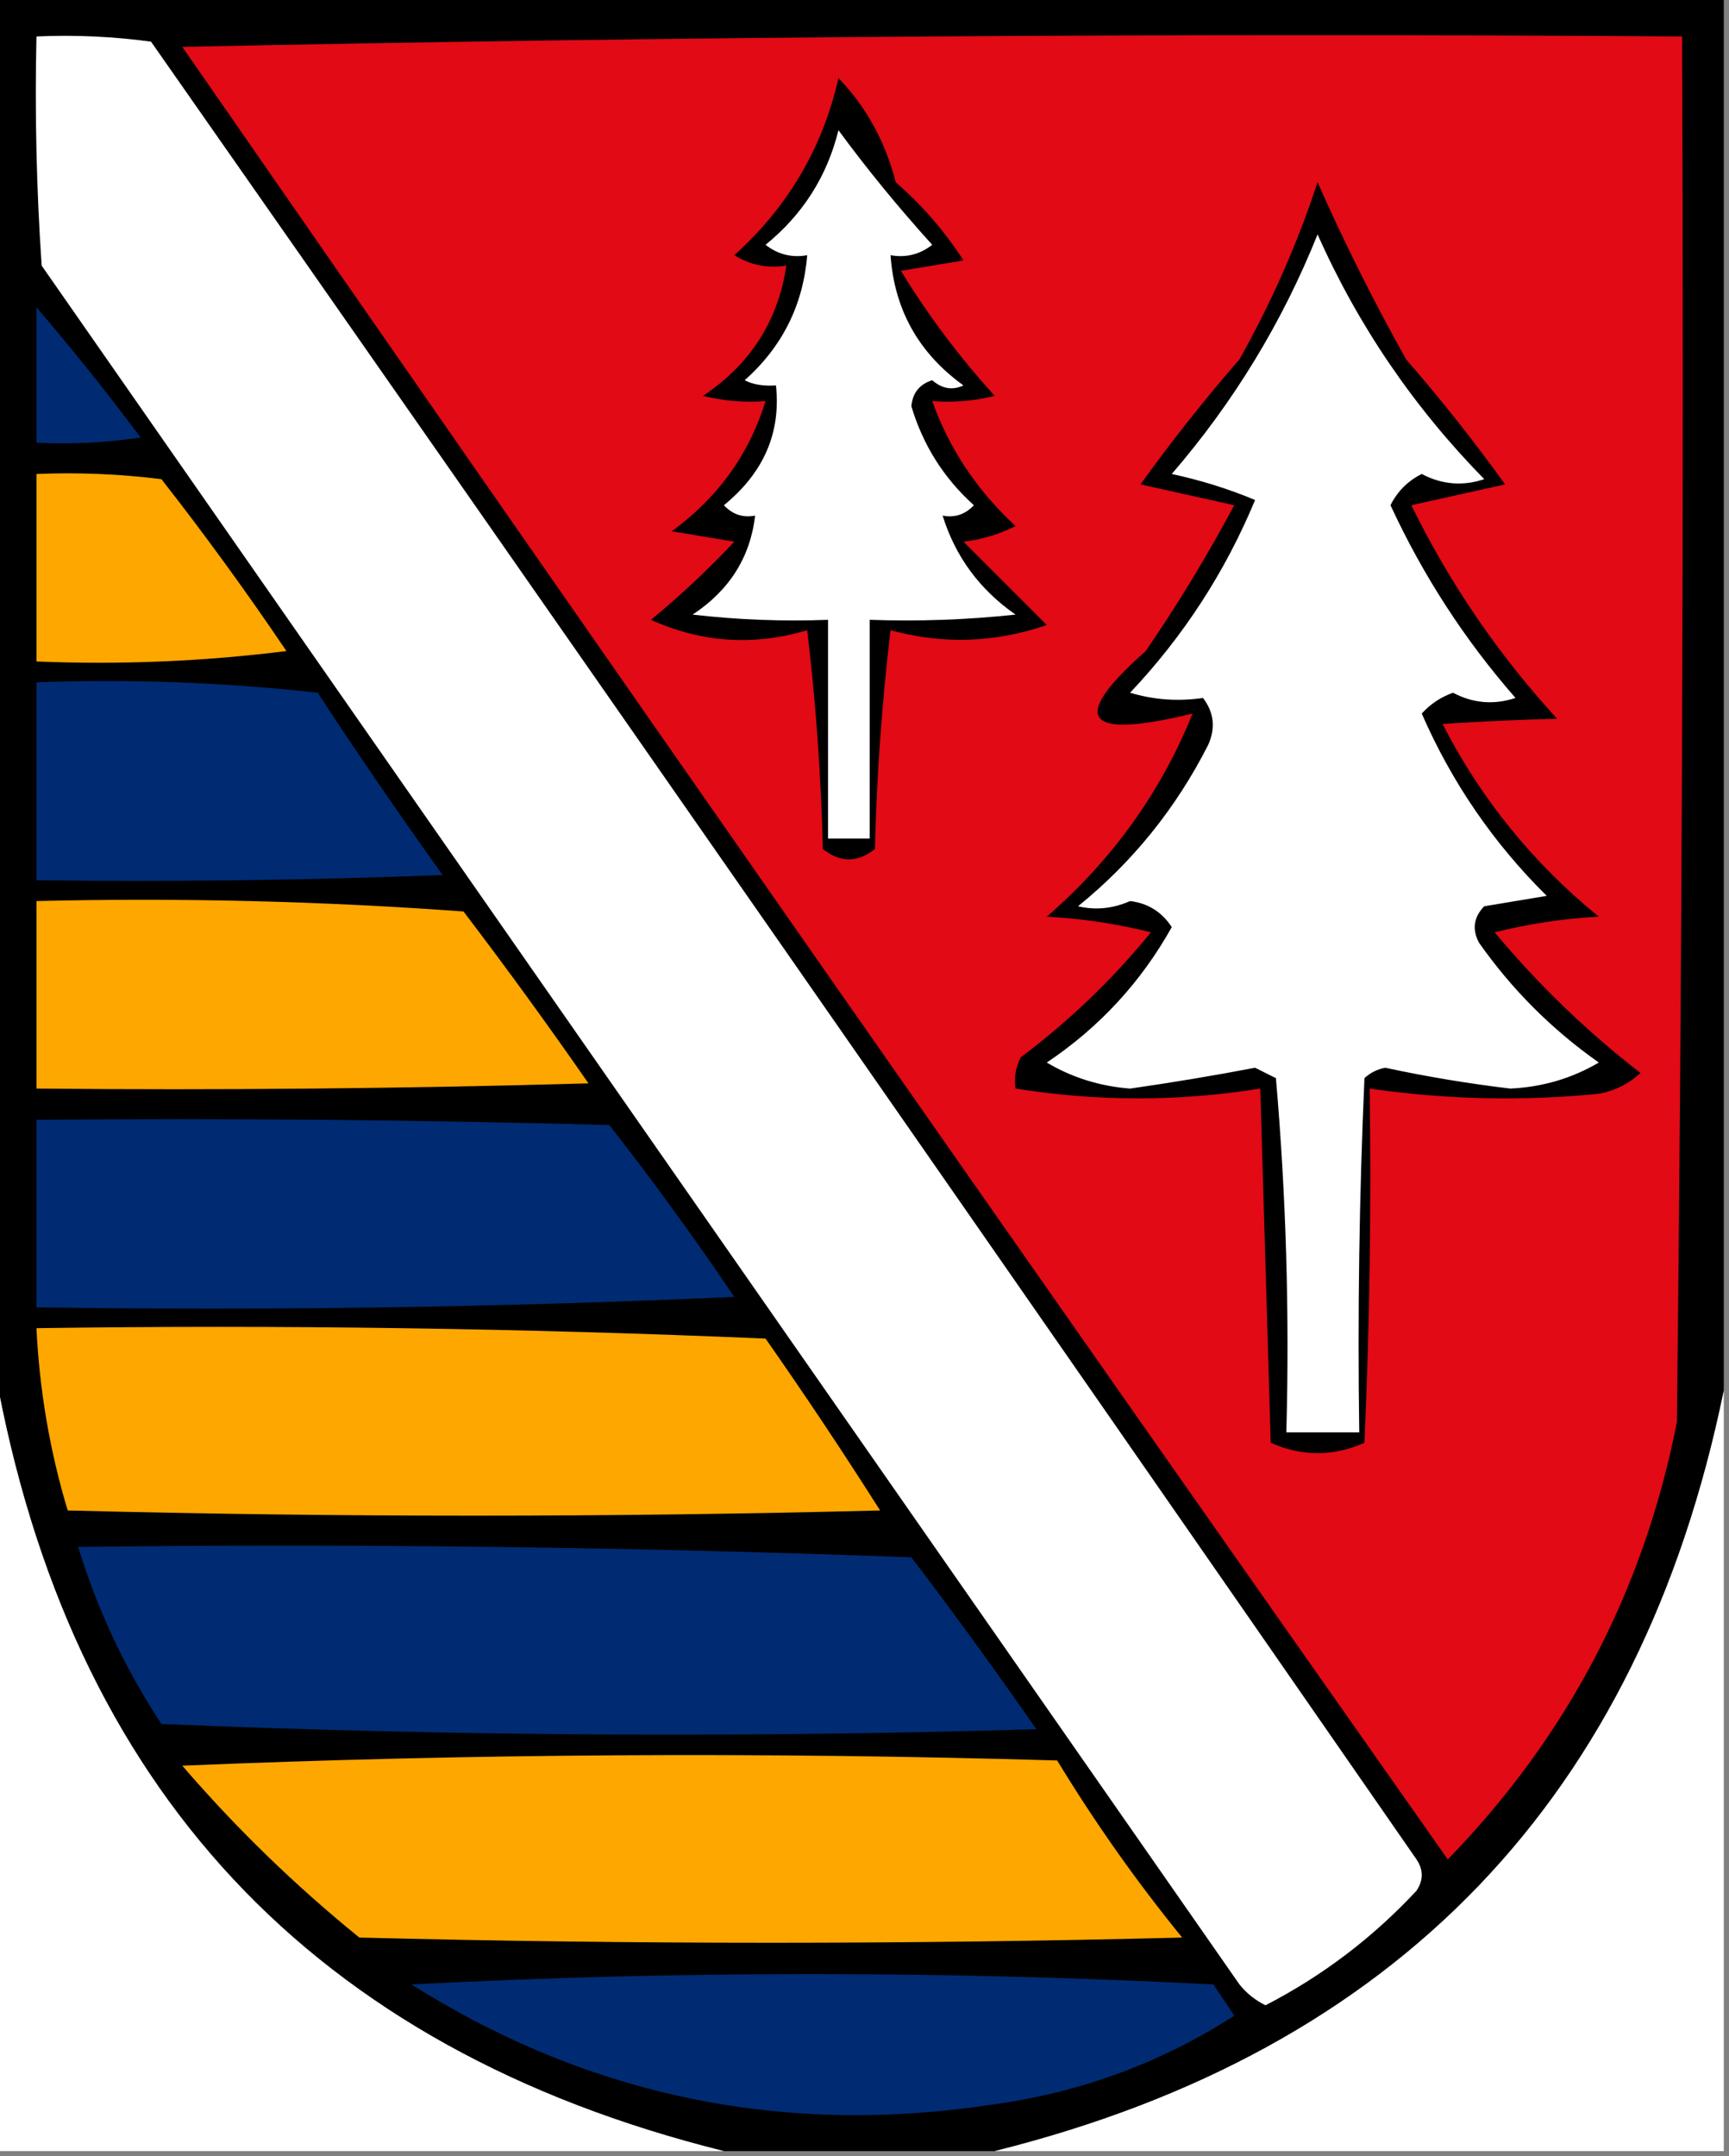 <?xml version="1.0" encoding="UTF-8"?>
<!DOCTYPE svg PUBLIC "-//W3C//DTD SVG 1.1//EN" "http://www.w3.org/Graphics/SVG/1.1/DTD/svg11.dtd">
<svg xmlns="http://www.w3.org/2000/svg" version="1.1" width="166px" height="207px" style="shape-rendering:geometricPrecision; text-rendering:geometricPrecision; image-rendering:optimizeQuality; fill-rule:evenodd; clip-rule:evenodd" xmlns:xlink="http://www.w3.org/1999/xlink">
<rect width="100%" height="100%" fill="#808080" stroke="none"/>
<g><path style="opacity:1" fill="#000000" d="M -0.5,-0.5 C 54.833,-0.5 110.167,-0.5 165.5,-0.5C 165.5,44.167 165.5,88.833 165.5,133.5C 157.475,172.524 134.142,196.858 95.5,206.5C 86.833,206.5 78.167,206.5 69.5,206.5C 30.006,196.67 6.673,171.67 -0.5,131.5C -0.5,87.5 -0.5,43.5 -0.5,-0.5 Z"/></g>
<g><path style="opacity:1" fill="#fefffe" d="M 3.5,3.5 C 7.182,3.335 10.848,3.501 14.5,4C 55.117,62.06 95.617,120.227 136,178.5C 136.667,179.5 136.667,180.5 136,181.5C 131.795,186.017 126.962,189.683 121.5,192.5C 120.522,192.023 119.689,191.357 119,190.5C 80.667,135.5 42.333,80.5 4,25.5C 3.5,18.174 3.334,10.841 3.5,3.5 Z"/></g>
<g><path style="opacity:1" fill="#e10a15" d="M 17.5,4.5 C 65.33,3.501 113.33,3.168 161.5,3.5C 161.667,47.835 161.5,92.168 161,136.5C 157.829,152.678 150.496,166.678 139,178.5C 98.277,120.618 57.777,62.618 17.5,4.5 Z"/></g>
<g><path style="opacity:1" fill="#000000" d="M 80.5,7.5 C 83.159,10.243 84.992,13.577 86,17.5C 88.54,19.705 90.707,22.205 92.5,25C 90.5,25.333 88.5,25.667 86.5,26C 89.115,30.283 92.115,34.283 95.5,38C 93.527,38.495 91.527,38.662 89.5,38.5C 91.137,43.084 93.804,47.084 97.5,50.5C 95.922,51.298 94.256,51.798 92.5,52C 95.194,54.694 97.86,57.36 100.5,60C 95.537,61.709 90.537,61.876 85.5,60.5C 84.669,67.476 84.169,74.476 84,81.5C 82.333,82.833 80.667,82.833 79,81.5C 78.831,74.476 78.331,67.476 77.5,60.5C 72.352,62.031 67.352,61.698 62.5,59.5C 65.317,57.183 67.984,54.683 70.5,52C 68.5,51.667 66.5,51.333 64.5,51C 68.947,47.743 71.947,43.576 73.5,38.5C 71.473,38.662 69.473,38.495 67.5,38C 72.038,34.975 74.704,30.809 75.5,25.5C 73.712,25.785 72.045,25.452 70.5,24.5C 75.654,19.853 78.987,14.186 80.5,7.5 Z"/></g>
<g><path style="opacity:1" fill="#fefffe" d="M 80.5,12.5 C 83.223,16.21 86.223,19.877 89.5,23.5C 88.311,24.429 86.978,24.762 85.5,24.5C 85.867,29.731 88.2,33.898 92.5,37C 91.451,37.492 90.451,37.326 89.5,36.5C 88.28,36.887 87.614,37.72 87.5,39C 88.619,42.741 90.619,45.908 93.5,48.5C 92.675,49.386 91.675,49.719 90.5,49.5C 91.725,53.437 94.058,56.603 97.5,59C 92.845,59.499 88.178,59.666 83.5,59.5C 83.5,66.5 83.5,73.5 83.5,80.5C 82.167,80.5 80.833,80.5 79.5,80.5C 79.5,73.5 79.5,66.5 79.5,59.5C 75.154,59.666 70.821,59.499 66.5,59C 70.029,56.669 72.029,53.502 72.5,49.5C 71.325,49.719 70.325,49.386 69.5,48.5C 73.32,45.384 74.986,41.55 74.5,37C 73.262,37.077 72.262,36.911 71.5,36.5C 75.107,33.287 77.107,29.287 77.5,24.5C 76.022,24.762 74.689,24.429 73.5,23.5C 77.071,20.601 79.404,16.934 80.5,12.5 Z"/></g>
<g><path style="opacity:1" fill="#000000" d="M 126.5,17.5 C 129.033,23.229 131.866,28.896 135,34.5C 138.357,38.356 141.524,42.356 144.5,46.5C 141.5,47.167 138.5,47.833 135.5,48.5C 139.19,56.019 143.856,62.852 149.5,69C 145.747,69.091 142.08,69.258 138.5,69.5C 142.174,76.68 147.174,82.847 153.5,88C 150.118,88.176 146.785,88.676 143.5,89.5C 147.685,94.518 152.351,99.018 157.5,103C 156.377,104.044 155.044,104.71 153.5,105C 146.131,105.726 138.798,105.559 131.5,104.5C 131.667,115.838 131.5,127.172 131,138.5C 128,139.833 125,139.833 122,138.5C 121.667,127.167 121.333,115.833 121,104.5C 113.21,105.754 105.377,105.754 97.5,104.5C 97.35,103.448 97.517,102.448 98,101.5C 102.648,98.019 106.815,94.019 110.5,89.5C 107.215,88.676 103.882,88.176 100.5,88C 106.795,82.54 111.462,76.04 114.5,68.5C 104.094,71.038 102.594,69.038 110,62.5C 113.085,58 115.918,53.333 118.5,48.5C 115.5,47.833 112.5,47.167 109.5,46.5C 112.476,42.356 115.643,38.356 119,34.5C 122.07,29.032 124.57,23.366 126.5,17.5 Z"/></g>
<g><path style="opacity:1" fill="#fefffe" d="M 126.5,22.5 C 130.376,31.23 135.709,39.063 142.5,46C 140.432,46.687 138.432,46.52 136.5,45.5C 135.167,46.167 134.167,47.167 133.5,48.5C 136.628,55.263 140.628,61.43 145.5,67C 143.432,67.687 141.432,67.52 139.5,66.5C 138.328,66.919 137.328,67.585 136.5,68.5C 139.388,75.115 143.388,80.948 148.5,86C 146.5,86.333 144.5,86.667 142.5,87C 141.483,88.049 141.316,89.216 142,90.5C 145.167,95 149,98.833 153.5,102C 150.918,103.522 148.085,104.356 145,104.5C 140.963,104.019 136.963,103.352 133,102.5C 132.228,102.645 131.561,102.978 131,103.5C 130.5,114.828 130.333,126.162 130.5,137.5C 128.167,137.5 125.833,137.5 123.5,137.5C 123.812,126.115 123.478,114.782 122.5,103.5C 121.833,103.167 121.167,102.833 120.5,102.5C 116.518,103.259 112.518,103.926 108.5,104.5C 105.595,104.276 102.928,103.443 100.5,102C 105.547,98.62 109.547,94.287 112.5,89C 111.541,87.536 110.208,86.703 108.5,86.5C 106.845,87.228 105.179,87.395 103.5,87C 108.744,82.751 112.911,77.584 116,71.5C 116.72,69.888 116.554,68.388 115.5,67C 113.114,67.351 110.781,67.185 108.5,66.5C 113.633,61.067 117.633,54.9 120.5,48C 117.971,46.938 115.304,46.105 112.5,45.5C 118.447,38.606 123.113,30.939 126.5,22.5 Z"/></g>
<g><path style="opacity:1" fill="#002b72" d="M 3.5,29.5 C 6.934,33.506 10.268,37.672 13.5,42C 10.183,42.498 6.85,42.665 3.5,42.5C 3.5,38.167 3.5,33.833 3.5,29.5 Z"/></g>
<g><path style="opacity:1" fill="#fea700" d="M 3.5,45.5 C 7.514,45.334 11.514,45.501 15.5,46C 19.693,51.36 23.693,56.86 27.5,62.5C 19.528,63.498 11.528,63.831 3.5,63.5C 3.5,57.5 3.5,51.5 3.5,45.5 Z"/></g>
<g><path style="opacity:1" fill="#002b72" d="M 3.5,65.5 C 12.525,65.168 21.525,65.502 30.5,66.5C 34.377,72.42 38.377,78.254 42.5,84C 29.504,84.5 16.504,84.667 3.5,84.5C 3.5,78.167 3.5,71.833 3.5,65.5 Z"/></g>
<g><path style="opacity:1" fill="#fea700" d="M 3.5,86.5 C 17.183,86.168 30.85,86.501 44.5,87.5C 48.622,92.911 52.622,98.411 56.5,104C 38.837,104.5 21.17,104.667 3.5,104.5C 3.5,98.5 3.5,92.5 3.5,86.5 Z"/></g>
<g><path style="opacity:1" fill="#002b72" d="M 3.5,107.5 C 21.836,107.333 40.17,107.5 58.5,108C 62.693,113.36 66.693,118.86 70.5,124.5C 48.177,125.5 25.843,125.833 3.5,125.5C 3.5,119.5 3.5,113.5 3.5,107.5 Z"/></g>
<g><path style="opacity:1" fill="#fea700" d="M 3.5,127.5 C 26.843,127.167 50.176,127.5 73.5,128.5C 77.291,133.914 80.957,139.414 84.5,145C 58.5,145.667 32.5,145.667 6.5,145C 4.789,139.315 3.789,133.482 3.5,127.5 Z"/></g>
<g><path style="opacity:1" fill="#fefffe" d="M -0.5,131.5 C 6.673,171.67 30.006,196.67 69.5,206.5C 46.167,206.5 22.833,206.5 -0.5,206.5C -0.5,181.5 -0.5,156.5 -0.5,131.5 Z"/></g>
<g><path style="opacity:1" fill="#fefffe" d="M 165.5,133.5 C 165.5,157.833 165.5,182.167 165.5,206.5C 142.167,206.5 118.833,206.5 95.5,206.5C 134.142,196.858 157.475,172.524 165.5,133.5 Z"/></g>
<g><path style="opacity:1" fill="#002b72" d="M 7.5,148.5 C 34.175,148.167 60.842,148.5 87.5,149.5C 91.622,154.911 95.622,160.411 99.5,166C 71.494,166.833 43.494,166.667 15.5,165.5C 12.019,160.205 9.352,154.538 7.5,148.5 Z"/></g>
<g><path style="opacity:1" fill="#fea700" d="M 17.5,169.5 C 45.33,168.336 73.33,168.17 101.5,169C 105.111,174.944 109.111,180.611 113.5,186C 87.167,186.667 60.833,186.667 34.5,186C 28.33,180.996 22.663,175.496 17.5,169.5 Z"/></g>
<g><path style="opacity:1" fill="#002b72" d="M 39.5,190.5 C 65.003,189.171 90.67,189.171 116.5,190.5C 117.167,191.5 117.833,192.5 118.5,193.5C 111.518,197.996 103.851,200.83 95.5,202C 75.287,205.109 56.62,201.275 39.5,190.5 Z"/></g>
</svg>
